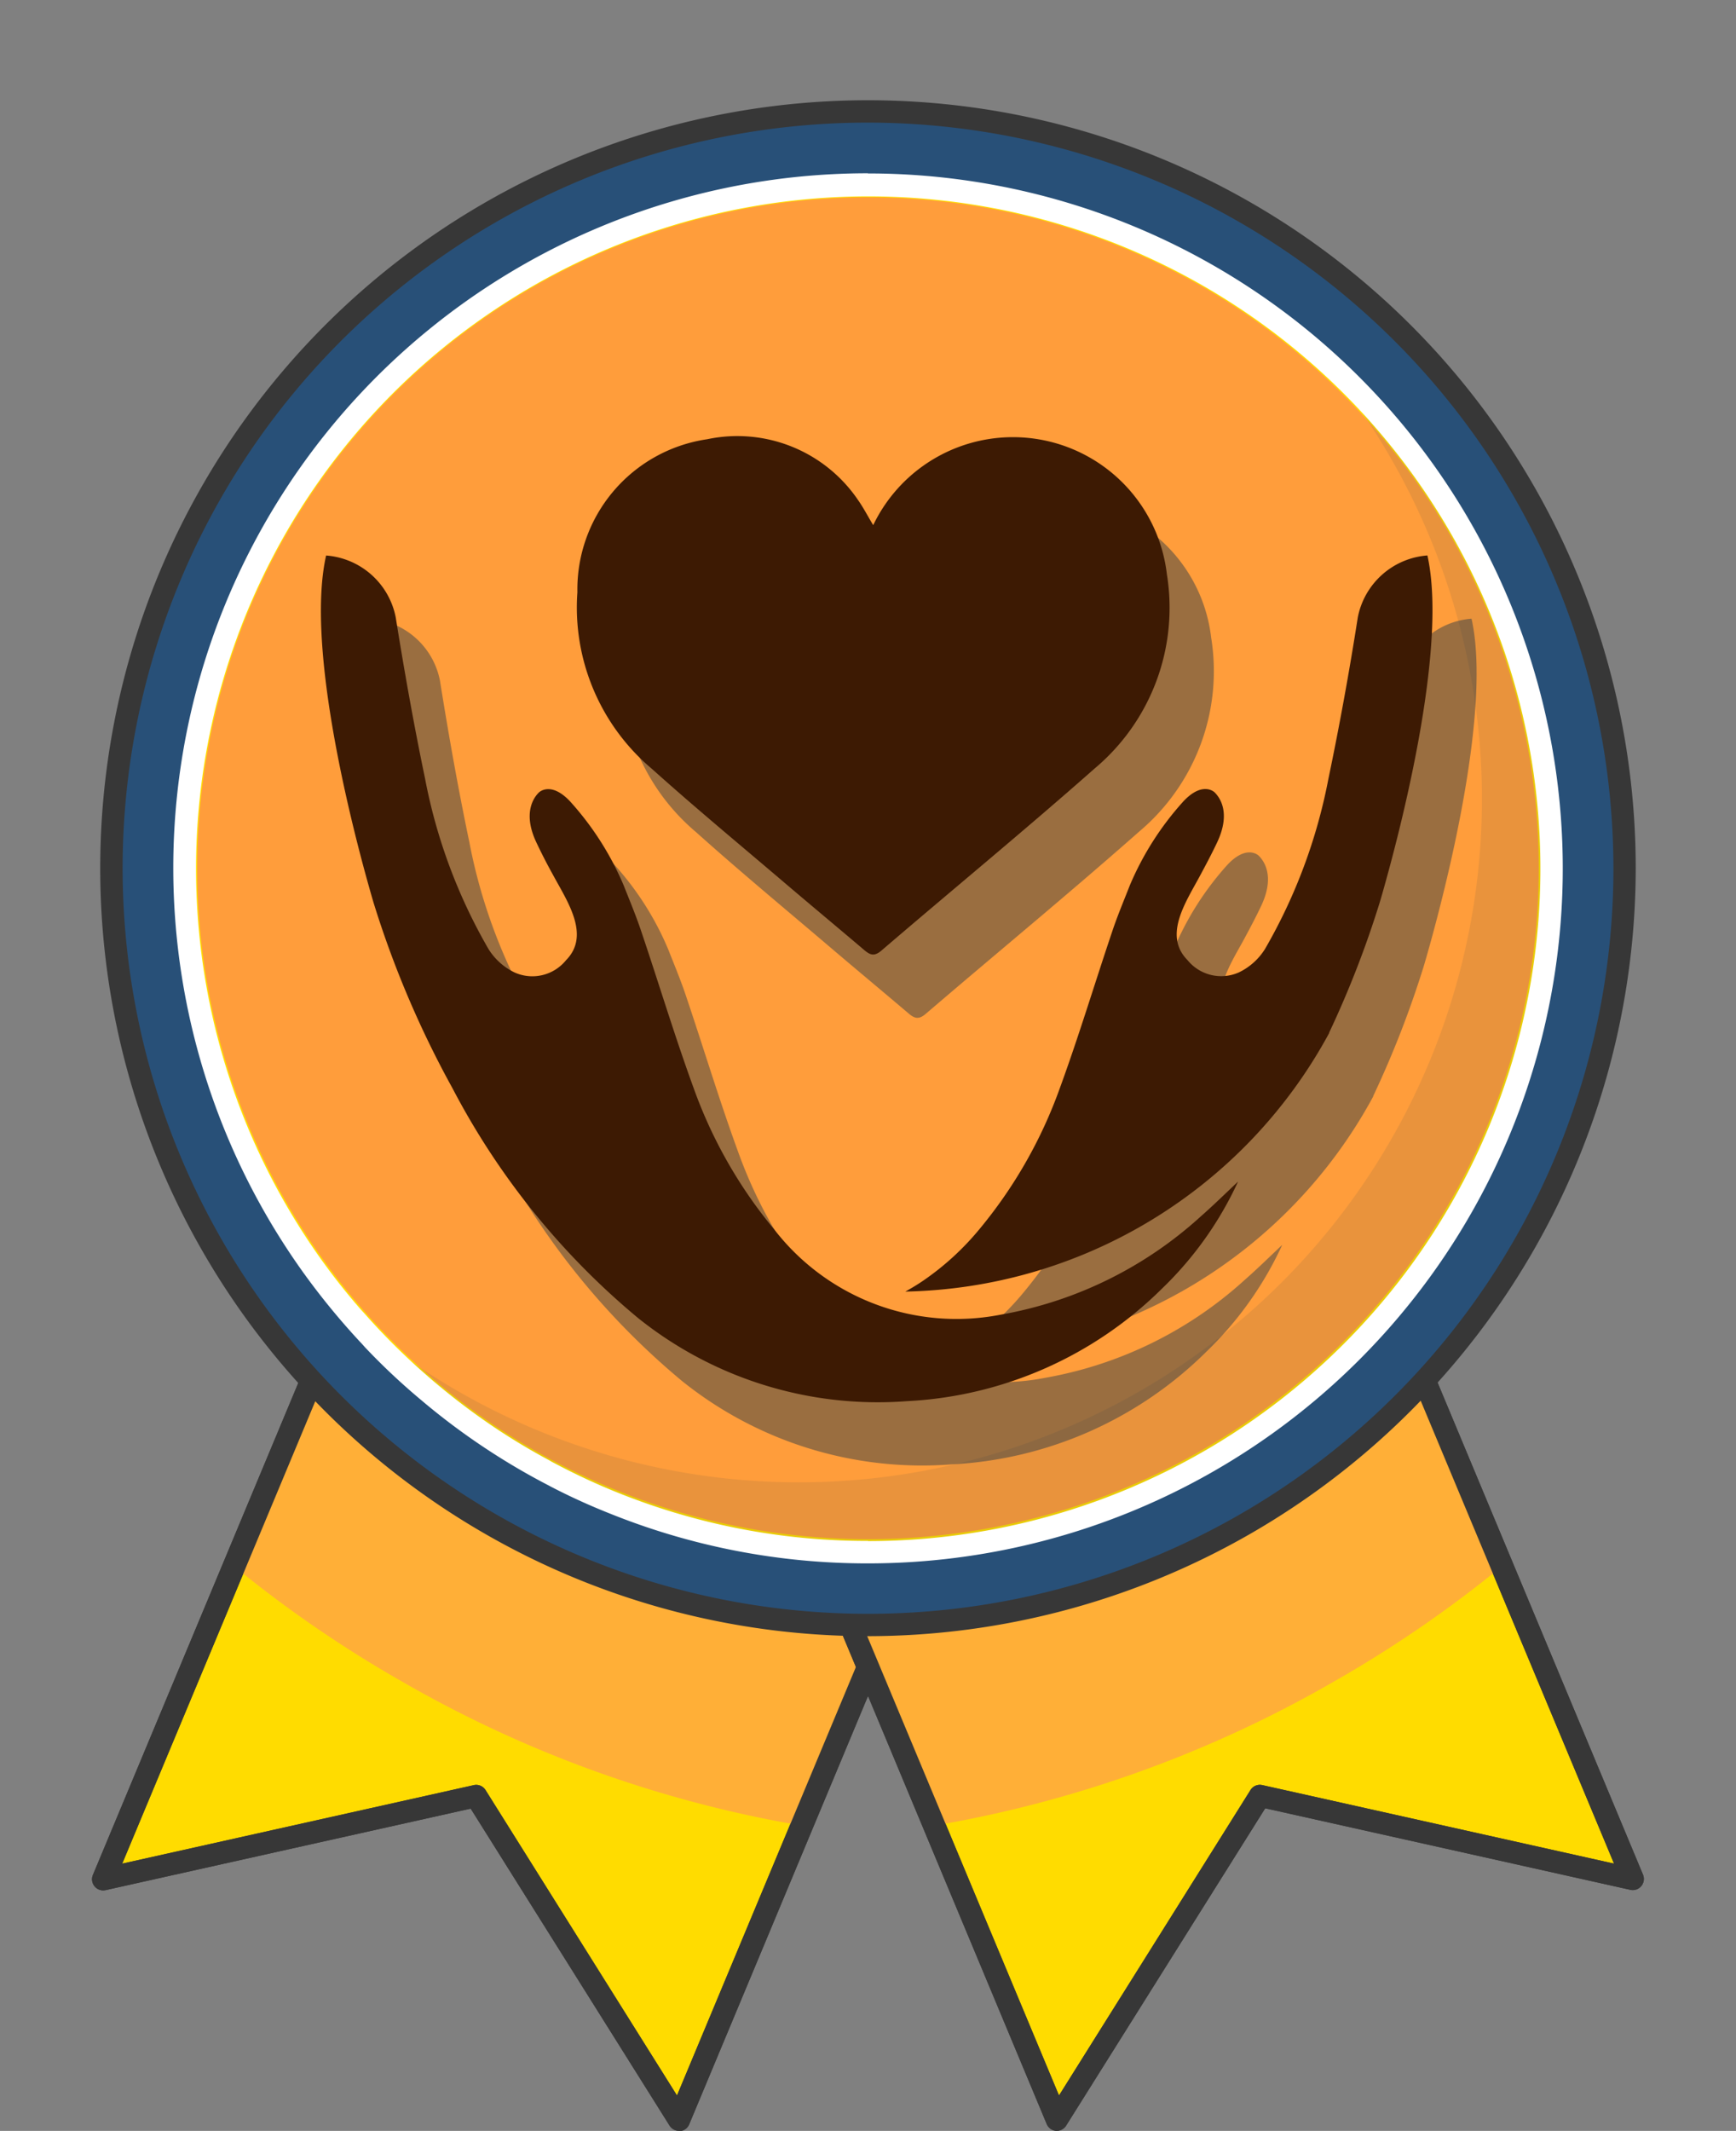 <svg xmlns="http://www.w3.org/2000/svg" width="33.169" height="40.703" viewBox="0 0 33.169 40.703"><rect x="0" y="0" width="33.169" height="40.703" fill="#808080" stroke="none"/><defs><style>.a{fill:#ffdc00;}.b{fill:#373737;}.c{fill:#ffaf37;}.d{fill:#285078;}.e{fill:#ff9d3b;}.f{opacity:0.09;mix-blend-mode:multiply;isolation:isolate;}.g{fill:#0e2d47;}.h{fill:#fff;}.i{opacity:0.42;}.j{fill:#3d1a03;}</style></defs><g transform="translate(-248.755 -2563.958)"><g transform="translate(248.755 2563.958)"><g transform="translate(1.762 22.953)"><path class="a" d="M227.488,625.153l-5.5-2.3-5.316,12.731,7.122-1.59,3.876,6.183,5.316-12.731Z" transform="translate(-216.459 -622.643)"/><path class="b" d="M227.133,639.855a.213.213,0,0,1-.18-.1l-3.8-6.055-6.975,1.557a.213.213,0,0,1-.243-.29l5.316-12.731a.213.213,0,0,1,.279-.115l5.5,2.3h0l5.5,2.3a.213.213,0,0,1,.114.279l-5.316,12.731a.213.213,0,0,1-.179.13Zm-3.876-6.609a.213.213,0,0,1,.18.1l3.658,5.834,5.076-12.154-10.6-4.429-5.076,12.154,6.72-1.5A.2.2,0,0,1,223.257,633.246Z" transform="translate(-215.922 -622.106)"/><g transform="translate(2.71 2.233)"><path class="c" d="M238.435,634.557l-2.126,5.092a22.994,22.994,0,0,1-7.643-2.754,23.215,23.215,0,0,1-3.205-2.2l1.974-4.728Z" transform="translate(-225.46 -629.963)"/></g><path class="b" d="M227.133,639.855a.213.213,0,0,1-.18-.1l-3.8-6.055-6.975,1.557a.213.213,0,0,1-.243-.29l5.316-12.731a.213.213,0,0,1,.279-.115l5.5,2.3h0l5.5,2.3a.213.213,0,0,1,.114.279l-5.316,12.731a.213.213,0,0,1-.179.13Zm-3.876-6.609a.213.213,0,0,1,.18.1l3.658,5.834,5.076-12.154-10.6-4.429-5.076,12.154,6.72-1.5A.2.2,0,0,1,223.257,633.246Z" transform="translate(-215.922 -622.106)"/><g transform="translate(12.904 0)"><path class="a" d="M267.582,625.153l5.5-2.3,5.316,12.731L271.275,634,267.4,640.18l-5.316-12.731Z" transform="translate(-261.869 -622.643)"/><path class="b" d="M266.862,639.856h-.017a.213.213,0,0,1-.179-.13l-5.316-12.731a.213.213,0,0,1,.114-.279l5.5-2.3h0l5.5-2.3a.214.214,0,0,1,.279.115l5.316,12.731a.213.213,0,0,1-.243.29l-6.975-1.557-3.8,6.055A.213.213,0,0,1,266.862,639.856Zm-5.037-12.829,5.076,12.154,3.658-5.834a.211.211,0,0,1,.227-.095l6.72,1.5L272.429,622.6Z" transform="translate(-261.333 -622.107)"/><g transform="translate(1.055 2.233)"><path class="c" d="M265.046,634.557l2.126,5.092a22.994,22.994,0,0,0,7.643-2.754,23.215,23.215,0,0,0,3.205-2.2l-1.974-4.728Z" transform="translate(-265.046 -629.963)"/></g><path class="b" d="M266.862,639.856h-.017a.213.213,0,0,1-.179-.13l-5.316-12.731a.213.213,0,0,1,.114-.279l5.5-2.3h0l5.5-2.3a.214.214,0,0,1,.279.115l5.316,12.731a.213.213,0,0,1-.243.29l-6.975-1.557-3.8,6.055A.213.213,0,0,1,266.862,639.856Zm-5.037-12.829,5.076,12.154,3.658-5.834a.211.211,0,0,1,.227-.095l6.72,1.5L272.429,622.6Z" transform="translate(-261.333 -622.107)"/></g></g><g transform="translate(0)"><circle class="d" cx="14.455" cy="14.455" r="14.455" transform="translate(0 28.538) rotate(-80.783)"/><path class="b" d="M231.132,577.411A14.669,14.669,0,1,1,245.8,562.743,14.685,14.685,0,0,1,231.132,577.411Zm0-28.911a14.242,14.242,0,1,0,14.242,14.242A14.259,14.259,0,0,0,231.132,548.5Z" transform="translate(-214.547 -546.158)"/></g><circle class="a" cx="13.061" cy="13.061" r="13.061" transform="translate(1.599 27.385) rotate(-80.783)"/><g transform="translate(1.881 1.881)"><circle class="e" cx="12.816" cy="12.816" r="12.816" transform="translate(0 25.301) rotate(-80.783)"/></g><g class="f" transform="translate(6.716 6.716)"><path class="g" d="M251.766,564.966a13.051,13.051,0,0,1-18.41,18.41,13.053,13.053,0,1,0,18.41-18.41Z" transform="translate(-233.356 -564.966)"/></g><path class="h" d="M234.644,552.98a13.268,13.268,0,0,0-10.781,21.009,13.639,13.639,0,0,0,1.077,1.313c.031.031.06.065.091.1a12.5,12.5,0,0,0,1.077,1.012,13.038,13.038,0,0,0,1.375,1.017q.524.337,1.077.622c.028.017.06.031.091.048.35.179.71.341,1.077.486a13.156,13.156,0,0,0,4.916.946,13.275,13.275,0,0,0,0-26.55Zm0,26.124a12.762,12.762,0,0,1-4.916-.977c-.369-.153-.727-.324-1.077-.509a.933.933,0,0,1-.091-.051,12.171,12.171,0,0,1-1.077-.648,12.937,12.937,0,0,1-1.375-1.071,12.461,12.461,0,0,1-1.077-1.08c-.031-.034-.063-.068-.091-.1a12.566,12.566,0,0,1-1.077-1.432,12.843,12.843,0,1,1,10.781,5.871Z" transform="translate(-218.06 -549.67)"/></g><g transform="translate(254.888 2572.306)"><g class="i" transform="translate(0.844 1.209)"><path class="g" d="M255.08,576.649c-.108-.18-.188-.335-.288-.477a2.787,2.787,0,0,0-2.884-1.164,2.9,2.9,0,0,0-2.479,2.922,4.031,4.031,0,0,0,1.421,3.372c.843.756,1.717,1.479,2.579,2.213.491.418.987.83,1.479,1.248.111.094.191.13.328.014,1.358-1.164,2.74-2.3,4.081-3.484a4.005,4.005,0,0,0,1.376-3.706,2.961,2.961,0,0,0-5.611-.938Z" transform="translate(-244.529 -574.965)"/><path class="g" d="M249.73,594.885a6.729,6.729,0,0,1-1.448,2.039,7.451,7.451,0,0,1-4.874,2.154,7.326,7.326,0,0,1-5.14-1.588,14.314,14.314,0,0,1-3.544-4.386,18.9,18.9,0,0,1-1.511-3.549c-.026-.09-.067-.23-.117-.41-.353-1.271-1.171-4.533-.789-6.22a1.467,1.467,0,0,1,1.33,1.182c.165,1.031.347,2.06.561,3.082a10.361,10.361,0,0,0,1.211,3.252,1.209,1.209,0,0,0,.5.449.828.828,0,0,0,.982-.235c.47-.475.026-1.12-.241-1.615-.111-.2-.215-.4-.317-.616-.292-.6-.036-.9.04-.973,0,0,.222-.222.591.166a5.68,5.68,0,0,1,1.03,1.613c.115.291.236.58.336.876.338,1,.644,2.017,1.007,3.01a8.91,8.91,0,0,0,1.529,2.676,4.4,4.4,0,0,0,4.336,1.632,7.63,7.63,0,0,0,3.821-1.879C249.264,595.334,249.495,595.106,249.73,594.885Z" transform="translate(-232.208 -580.663)"/><path class="g" d="M280.661,589.145c-.05.18-.09.32-.117.41a18.969,18.969,0,0,1-.967,2.486h0s0,0,0,.007a.063.063,0,0,1-.007.014,9.415,9.415,0,0,1-8.091,4.924l.009-.005q.172-.094.338-.207a5.182,5.182,0,0,0,1.071-.982,8.909,8.909,0,0,0,1.529-2.676c.363-.993.669-2.008,1.007-3.01.1-.3.221-.585.336-.876a5.683,5.683,0,0,1,1.029-1.613c.37-.388.591-.166.591-.166.076.076.332.369.04.973-.1.211-.207.411-.317.616-.268.495-.711,1.14-.241,1.615a.828.828,0,0,0,.982.235,1.207,1.207,0,0,0,.5-.449,10.369,10.369,0,0,0,1.211-3.253c.214-1.021.4-2.051.561-3.082a1.467,1.467,0,0,1,1.33-1.182C281.831,584.612,281.014,587.874,280.661,589.145Z" transform="translate(-260.316 -580.663)"/></g><path class="j" d="M252.11,572.393c-.108-.179-.188-.335-.288-.477a2.787,2.787,0,0,0-2.884-1.164,2.9,2.9,0,0,0-2.48,2.922,4.031,4.031,0,0,0,1.421,3.372c.843.757,1.717,1.479,2.579,2.214.491.418.987.83,1.479,1.248.111.094.191.13.328.013,1.358-1.164,2.74-2.3,4.081-3.484a4.005,4.005,0,0,0,1.375-3.706,2.961,2.961,0,0,0-5.611-.938Z" transform="translate(-241.559 -570.71)"/><path class="j" d="M246.76,590.63a6.735,6.735,0,0,1-1.449,2.04,7.452,7.452,0,0,1-4.874,2.154,7.325,7.325,0,0,1-5.141-1.588,14.317,14.317,0,0,1-3.544-4.386,18.891,18.891,0,0,1-1.51-3.549c-.027-.09-.067-.23-.117-.41-.353-1.271-1.171-4.533-.789-6.22a1.467,1.467,0,0,1,1.33,1.182c.165,1.031.348,2.06.561,3.082a10.353,10.353,0,0,0,1.211,3.252,1.2,1.2,0,0,0,.5.449.828.828,0,0,0,.982-.235c.47-.475.026-1.12-.241-1.615-.111-.2-.215-.4-.317-.616-.292-.6-.036-.9.04-.973,0,0,.222-.222.591.166a5.681,5.681,0,0,1,1.03,1.613c.115.291.236.58.335.877.338,1,.644,2.017,1.007,3.01a8.913,8.913,0,0,0,1.529,2.676,4.4,4.4,0,0,0,4.336,1.632,7.634,7.634,0,0,0,3.821-1.879C246.294,591.079,246.525,590.851,246.76,590.63Z" transform="translate(-229.238 -576.408)"/><path class="j" d="M277.691,584.89c-.049.18-.09.32-.117.41a18.968,18.968,0,0,1-.966,2.486h0a.02.02,0,0,1,0,.007.055.055,0,0,1-.007.014,9.415,9.415,0,0,1-8.091,4.924l.009-.005c.115-.063.228-.132.338-.207a5.206,5.206,0,0,0,1.071-.982,8.911,8.911,0,0,0,1.529-2.676c.364-.993.669-2.008,1.007-3.01.1-.3.221-.585.335-.877a5.681,5.681,0,0,1,1.03-1.613c.369-.388.591-.166.591-.166.076.076.333.369.04.973-.1.211-.207.411-.317.616-.267.5-.711,1.14-.241,1.615a.829.829,0,0,0,.982.235,1.2,1.2,0,0,0,.5-.449,10.369,10.369,0,0,0,1.211-3.252c.213-1.021.4-2.051.561-3.081a1.467,1.467,0,0,1,1.33-1.182C278.862,580.357,278.044,583.619,277.691,584.89Z" transform="translate(-257.346 -576.408)"/></g></g></svg>